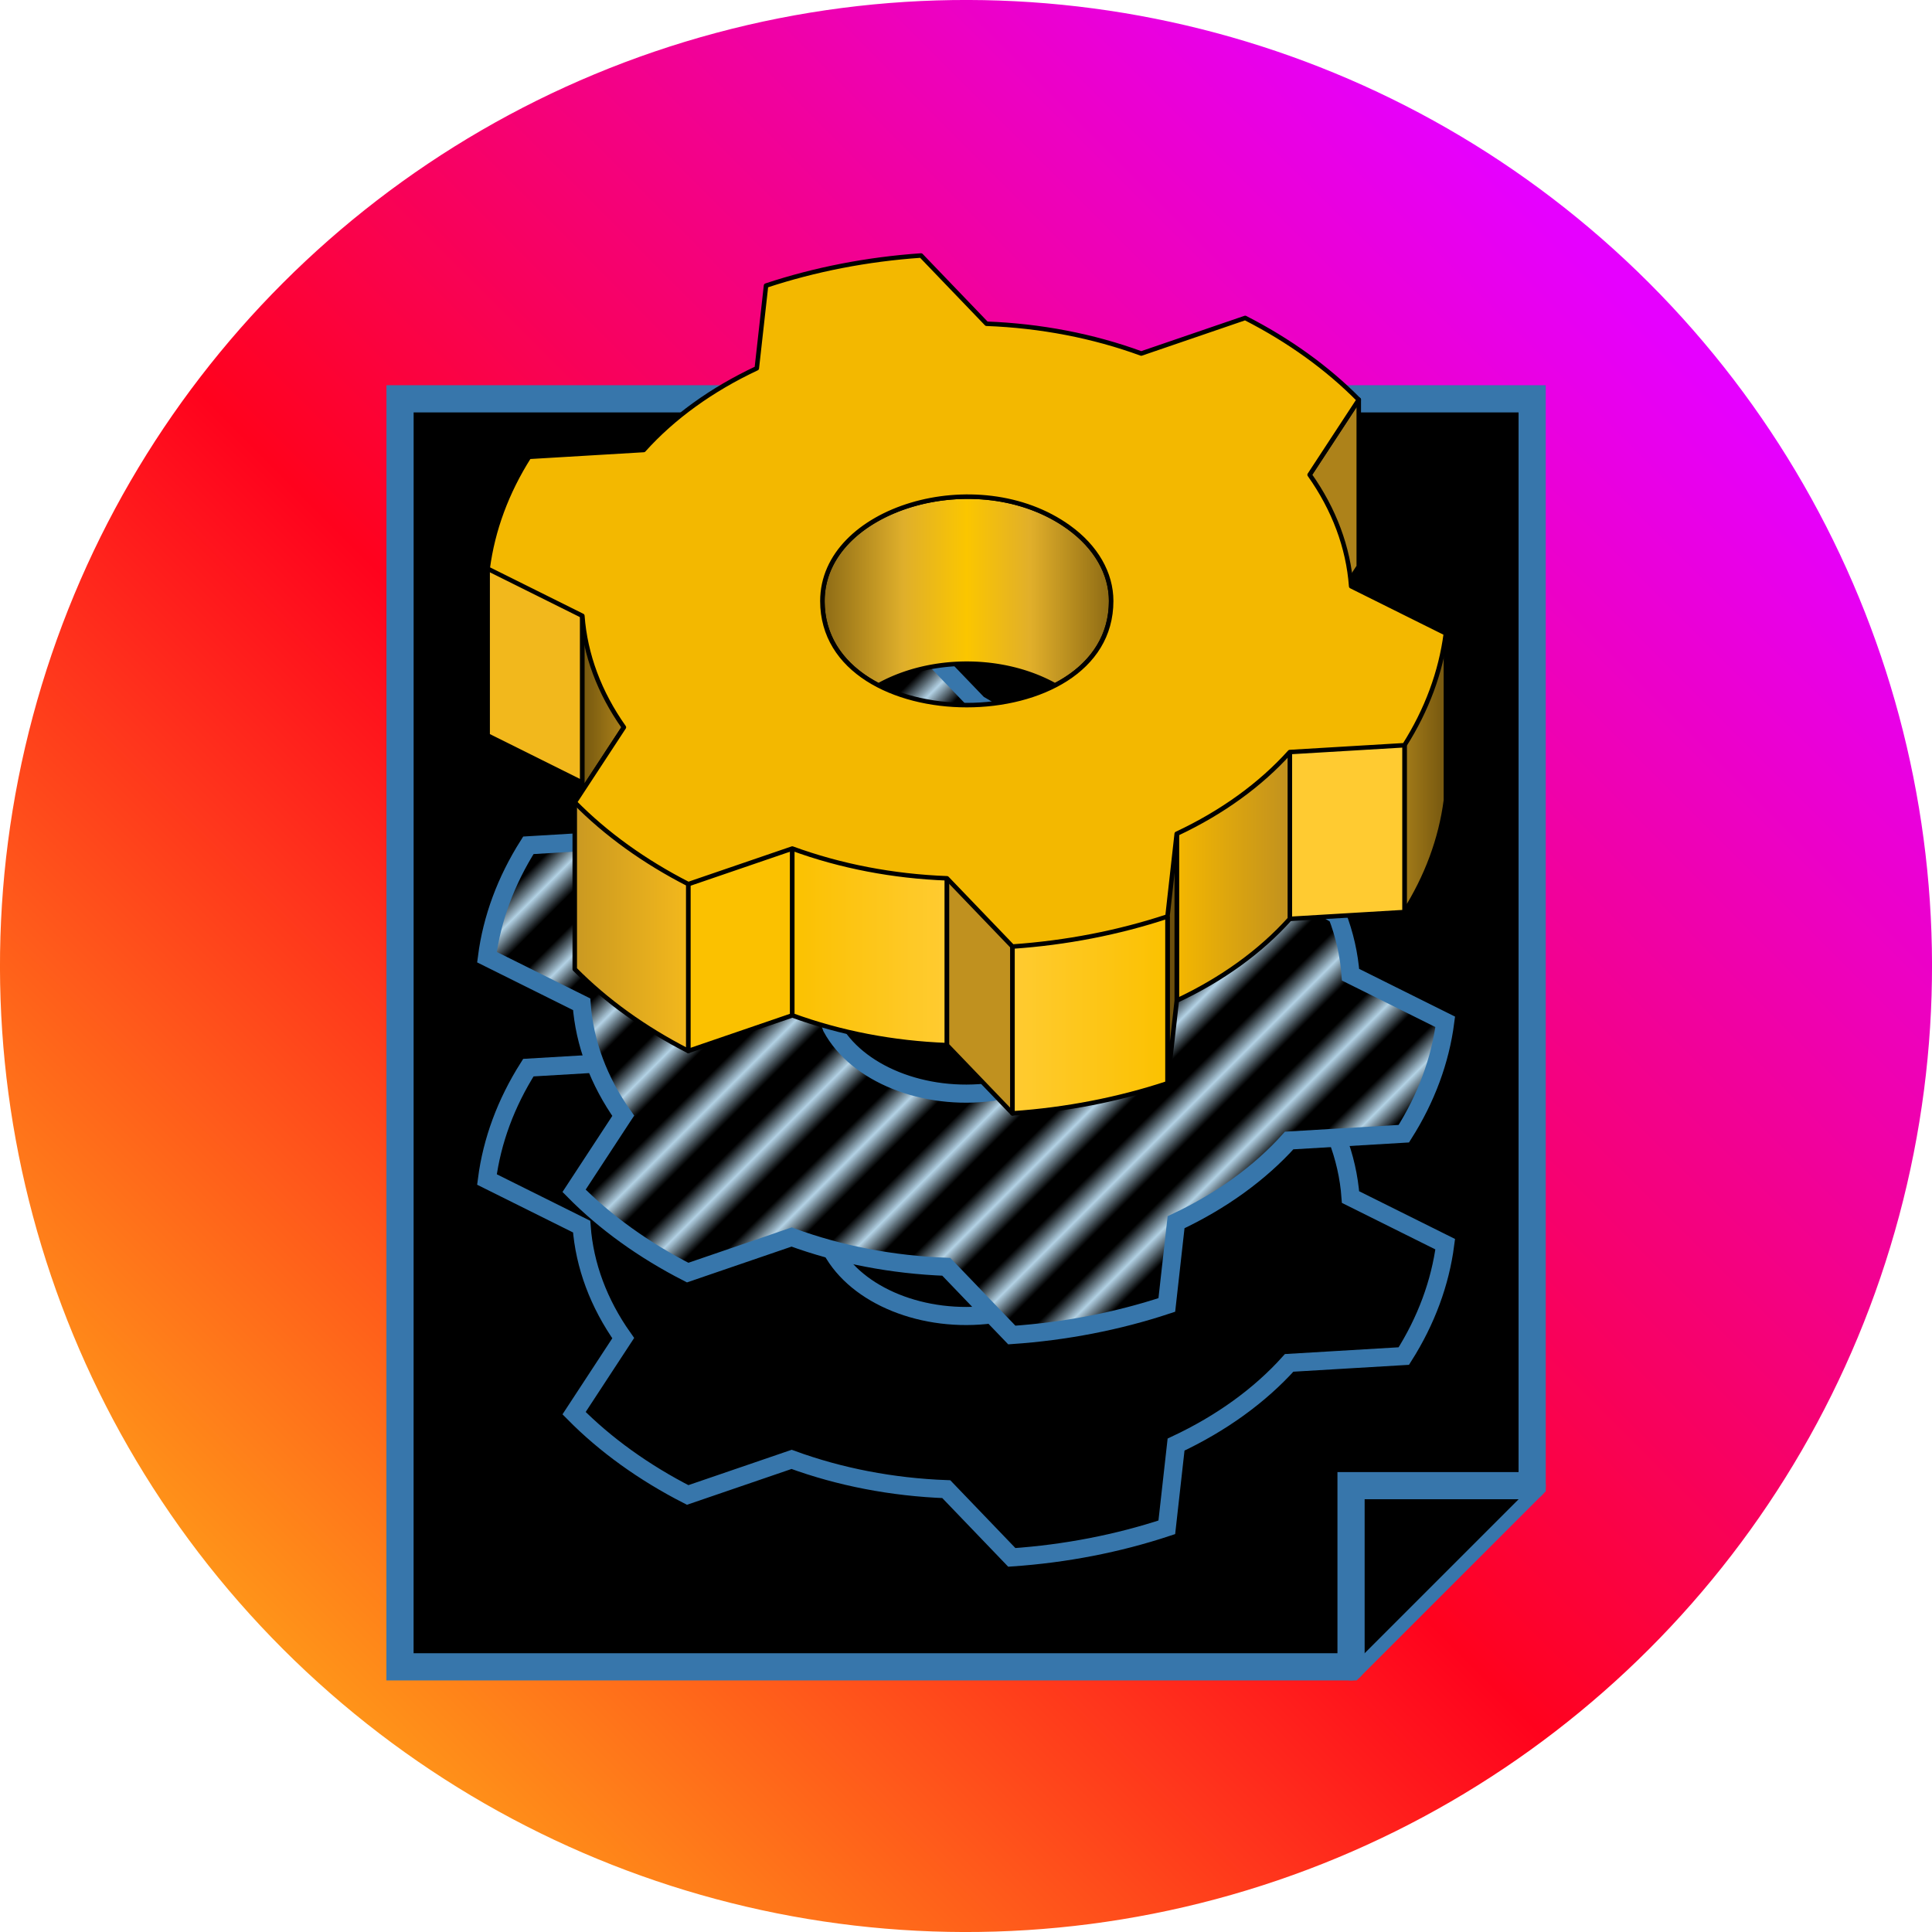 <?xml version="1.0" encoding="UTF-8" standalone="no"?>
<!-- Created with Inkscape (http://www.inkscape.org/) -->

<svg
   width="100mm"
   height="100mm"
   viewBox="0 0 100 100"
   version="1.1"
   id="svg1"
   inkscape:version="1.3.2 (091e20e, 2023-11-25, custom)"
   sodipodi:docname="logo.svg"
   xmlns:inkscape="http://www.inkscape.org/namespaces/inkscape"
   xmlns:sodipodi="http://sodipodi.sourceforge.net/DTD/sodipodi-0.dtd"
   xmlns:xlink="http://www.w3.org/1999/xlink"
   xmlns="http://www.w3.org/2000/svg"
   xmlns:svg="http://www.w3.org/2000/svg">
  <sodipodi:namedview
     id="namedview1"
     pagecolor="#505050"
     bordercolor="#ffffff"
     borderopacity="1"
     inkscape:showpageshadow="0"
     inkscape:pageopacity="0"
     inkscape:pagecheckerboard="1"
     inkscape:deskcolor="#505050"
     inkscape:document-units="mm"
     inkscape:zoom="2.5234923"
     inkscape:cx="68.357649"
     inkscape:cy="146.42407"
     inkscape:window-width="3840"
     inkscape:window-height="2276"
     inkscape:window-x="-12"
     inkscape:window-y="-12"
     inkscape:window-maximized="1"
     inkscape:current-layer="layer1" />
  <defs
     id="defs1">
    <linearGradient
       id="linearGradient5"
       inkscape:collect="always">
      <stop
         style="stop-color:#ff9419;stop-opacity:1;"
         offset="0"
         id="stop6" />
      <stop
         style="stop-color:#ff021d;stop-opacity:1;"
         offset="0.43"
         id="stop8" />
      <stop
         style="stop-color:#e600ff;stop-opacity:1;"
         offset="0.99"
         id="stop7" />
    </linearGradient>
    <linearGradient
       inkscape:collect="always"
       xlink:href="#linearGradient5"
       id="linearGradient7"
       x1="0"
       y1="50"
       x2="100"
       y2="50"
       gradientUnits="userSpaceOnUse"
       gradientTransform="translate(-50,20.711)" />
    <pattern
       id="a"
       xlink:href="#b"
       patternTransform="matrix(1.414 1.414 -1.414 1.414 36.269 377.61)"
       preserveAspectRatio="xMidYMid" />
    <pattern
       id="b"
       xlink:href="#c"
       patternTransform="matrix(.354 .354 -.354 .354 0 0)"
       preserveAspectRatio="xMidYMid" />
    <pattern
       id="c"
       width="2.5"
       height="1"
       fill="#b3d2e5"
       patternTransform="translate(0) scale(2)"
       patternUnits="userSpaceOnUse"
       preserveAspectRatio="xMidYMid">
      <rect
         y="-.5"
         width="1"
         height="2"
         id="rect1" />
    </pattern>
    <linearGradient
       id="j"
       x1="0.586"
       x2="7.705"
       y1="-48.683"
       y2="-48.683"
       gradientTransform="translate(42.47)"
       gradientUnits="userSpaceOnUse">
      <stop
         stop-color="#7e5e11"
         offset="0"
         id="stop1" />
      <stop
         stop-color="#dfaf2b"
         offset=".3"
         id="stop2" />
      <stop
         stop-color="#fbc600"
         offset=".5"
         id="stop3" />
      <stop
         stop-color="#e1af2a"
         offset=".7"
         id="stop4" />
      <stop
         stop-color="#7e5e10"
         offset="1"
         id="stop5" />
    </linearGradient>
    <linearGradient
       id="i"
       x1="38.002"
       x2="38.933"
       y1="-46.19"
       y2="-46.19"
       gradientUnits="userSpaceOnUse">
      <stop
         stop-color="#75570f"
         offset="0"
         id="stop6-3" />
      <stop
         stop-color="#ac821a"
         offset="1"
         id="stop7-2" />
    </linearGradient>
    <linearGradient
       id="h"
       x1="37.832"
       x2="40.378"
       y1="-41.174"
       y2="-41.174"
       gradientUnits="userSpaceOnUse">
      <stop
         stop-color="#ca9921"
         offset="0"
         id="stop8-2" />
      <stop
         stop-color="#f3b81c"
         offset="1"
         id="stop9" />
    </linearGradient>
    <linearGradient
       id="g"
       x1="56.424"
       x2="57.352"
       y1="-44.623"
       y2="-44.623"
       gradientUnits="userSpaceOnUse">
      <stop
         stop-color="#a37b19"
         offset="0"
         id="stop10" />
      <stop
         stop-color="#75570f"
         offset="1"
         id="stop11" />
    </linearGradient>
    <linearGradient
       id="f"
       x1="42.707"
       x2="46.172"
       y1="-40.721"
       y2="-40.721"
       gradientUnits="userSpaceOnUse">
      <stop
         stop-color="#fbc100"
         offset="0"
         id="stop12" />
      <stop
         stop-color="#ffcb31"
         offset="1"
         id="stop13" />
    </linearGradient>
    <linearGradient
       id="e"
       x1="51.321"
       x2="53.855"
       y1="-42.302"
       y2="-42.302"
       gradientUnits="userSpaceOnUse">
      <stop
         stop-color="#f4b700"
         offset="0"
         id="stop14" />
      <stop
         stop-color="#c1911f"
         offset="1"
         id="stop15" />
    </linearGradient>
    <linearGradient
       id="d"
       x1="47.64"
       x2="51.113"
       y1="-39.196"
       y2="-39.196"
       gradientUnits="userSpaceOnUse">
      <stop
         stop-color="#ffcb31"
         offset="0"
         id="stop16" />
      <stop
         stop-color="#fbc100"
         offset="1"
         id="stop17" />
    </linearGradient>
    <linearGradient
       inkscape:collect="always"
       xlink:href="#j"
       id="linearGradient42"
       gradientUnits="userSpaceOnUse"
       gradientTransform="translate(42.47)"
       x1="0.586"
       y1="-48.683"
       x2="7.705"
       y2="-48.683" />
    <linearGradient
       inkscape:collect="always"
       xlink:href="#i"
       id="linearGradient43"
       gradientUnits="userSpaceOnUse"
       x1="38.002"
       y1="-46.19"
       x2="38.933"
       y2="-46.19" />
    <linearGradient
       inkscape:collect="always"
       xlink:href="#h"
       id="linearGradient44"
       gradientUnits="userSpaceOnUse"
       x1="37.832"
       y1="-41.174"
       x2="40.378"
       y2="-41.174" />
    <linearGradient
       inkscape:collect="always"
       xlink:href="#g"
       id="linearGradient45"
       gradientUnits="userSpaceOnUse"
       x1="56.424"
       y1="-44.623"
       x2="57.352"
       y2="-44.623" />
    <linearGradient
       inkscape:collect="always"
       xlink:href="#f"
       id="linearGradient46"
       gradientUnits="userSpaceOnUse"
       x1="42.707"
       y1="-40.721"
       x2="46.172"
       y2="-40.721" />
    <linearGradient
       inkscape:collect="always"
       xlink:href="#e"
       id="linearGradient47"
       gradientUnits="userSpaceOnUse"
       x1="51.321"
       y1="-42.302"
       x2="53.855"
       y2="-42.302" />
    <linearGradient
       inkscape:collect="always"
       xlink:href="#d"
       id="linearGradient48"
       gradientUnits="userSpaceOnUse"
       x1="47.64"
       y1="-39.196"
       x2="51.113"
       y2="-39.196" />
  </defs>
  <g
     inkscape:label="Layer 1"
     inkscape:groupmode="layer"
     id="layer1">
    <circle
       style="fill:url(#linearGradient7);fill-opacity:1;stroke-width:0.1;stroke-linecap:round;stroke-linejoin:round"
       id="path1"
       cx="2.1316282e-14"
       cy="70.711"
       r="50"
       transform="rotate(-45)" />
    <path
       d="m 40.026,432.62 c 2.215,4.107 8.158,6.503 14.168,5.713 m 30.483,-15.606 c 0.659,1.714 1.058,3.475 1.189,5.251 l 8.364,4.163 c -0.444,3.418 -1.68,6.758 -3.657,9.88 l -10.128,0.602 c -2.592,2.884 -5.995,5.344 -9.99,7.218 l -0.817,7.307 c -4.325,1.432 -8.953,2.329 -13.691,2.656 l -5.787,-6.026 c -4.759,-0.177 -9.414,-1.073 -13.662,-2.631 l -9.181,3.143 c -3.882,-1.986 -7.274,-4.428 -10.034,-7.224 l 4.341,-6.628 c -2.167,-3.061 -3.418,-6.417 -3.672,-9.849 l -8.364,-4.163 c 0.442,-3.418 1.68,-6.758 3.657,-9.88 l 5.897,-0.349"
       fill="none"
       stroke-width="1.6"
       id="path48"
       style="display:inline;stroke:none;stroke-width:1.599;stroke-dasharray:none"
       transform="matrix(0.586,0,0,0.586,19.586,-188.835)" />
    <g
       transform="matrix(0.586,0,0,0.586,19.586,-188.835)"
       id="Build123d"
       style="display:inline">
      <g
         stroke="#3776ab"
         id="Rest"
         style="display:inline">
        <g
           transform="matrix(3.942,0,0,3.942,35.568,566.34)"
           stroke-linecap="round"
           stroke-miterlimit="20"
           stroke-width="0.609"
           id="Background"
           style="display:inline">
          <path
             d="m -8.538,-52.986 h 25.367 l 1e-6,24.353 -4.059,4.059 -21.309,-10e-7 z"
             fill="#ffffff"
             id="Letter"
             style="display:inline;fill:#000000;fill-opacity:1"
             inkscape:highlight-color="#3b80ee" />
          <path
             d="m 12.771,-24.574 v -4.059 h 4.059"
             fill="#eaf2f8"
             id="Corner"
             style="display:inline;fill:#000000;fill-opacity:1" />
        </g>
        <path
           d="m 40.026,432.62 c 2.215,4.107 8.158,6.503 14.168,5.713 m 30.483,-15.606 c 0.659,1.714 1.058,3.475 1.189,5.251 l 8.364,4.163 c -0.444,3.418 -1.68,6.758 -3.657,9.88 l -10.128,0.602 c -2.592,2.884 -5.995,5.344 -9.99,7.218 l -0.817,7.307 c -4.325,1.432 -8.953,2.329 -13.691,2.656 l -5.787,-6.026 c -4.759,-0.177 -9.414,-1.073 -13.662,-2.631 l -9.181,3.143 c -3.882,-1.986 -7.274,-4.428 -10.034,-7.224 l 4.341,-6.628 c -2.167,-3.061 -3.418,-6.417 -3.672,-9.849 l -8.364,-4.163 c 0.442,-3.418 1.68,-6.758 3.657,-9.88 l 5.897,-0.349"
           fill="none"
           stroke-width="1.6"
           id="BottomGear"
           style="display:inline;fill:none;fill-opacity:1" />
        <path
           d="m 40.026,412.98 c 2.215,4.107 8.158,6.503 14.168,5.713 15.853,-4.483 -17.695,-14.197 -14.168,-5.713 z M 9.589,406.787 c 0.442,-3.418 1.68,-6.758 3.657,-9.88 l 4.038,-0.242 c 13.725,-0.794 22.3,-26.279 32.342,-15.717 l 3.344,3.481 31.708,18.657 c 0.659,1.714 1.058,3.475 1.189,5.251 l 8.364,4.163 c -0.444,3.418 -1.68,6.758 -3.657,9.88 l -10.128,0.602 c -2.592,2.884 -5.995,5.344 -9.99,7.218 l -0.817,7.307 c -4.325,1.432 -8.953,2.329 -13.691,2.656 l -5.787,-6.026 c -4.759,-0.177 -9.414,-1.073 -13.662,-2.631 l -9.181,3.143 c -3.882,-1.986 -7.274,-4.428 -10.034,-7.224 l 4.341,-6.628 c -2.167,-3.061 -3.418,-6.417 -3.672,-9.849 z"
           fill="url(#a)"
           stroke-width="1.6"
           id="MiddleGear"
           style="display:inline" />
      </g>
      <g
         transform="matrix(3.942,0,0,3.942,-131.79,566.4)"
         stroke="#000000"
         id="Top"
         style="display:inline">
        <path
           d="m 48.901,-46.384 c -2.039,-1.468 -5.52,-0.426 -5.52,1.651 0,3.111 6.47,3.111 6.47,0 0,-0.62 -0.342,-1.214 -0.95,-1.651 z m -10.899,1.983 -2.122,-1.056 c 0.113,-0.867 0.426,-1.714 0.928,-2.506 l 2.569,-0.153 c 0.657,-0.732 1.521,-1.356 2.534,-1.831 l 0.207,-1.853 c 1.097,-0.363 2.271,-0.591 3.473,-0.674 l 1.468,1.529 c 1.207,0.045 2.388,0.272 3.466,0.667 l 2.329,-0.797 c 0.985,0.504 1.845,1.123 2.545,1.833 l -1.101,1.681 c 0.55,0.777 0.867,1.628 0.931,2.498 l 2.122,1.056 c -0.113,0.867 -0.426,1.714 -0.928,2.506 l -2.569,0.153 c -0.657,0.732 -1.521,1.356 -2.534,1.831 l -0.207,1.853 c -1.097,0.363 -2.271,0.591 -3.473,0.674 l -1.468,-1.529 c -1.207,-0.045 -2.388,-0.272 -3.466,-0.667 l -2.329,0.797 c -0.985,-0.504 -1.845,-1.123 -2.545,-1.833 l 1.101,-1.681 c -0.55,-0.777 -0.867,-1.628 -0.931,-2.498 z"
           fill="none"
           stroke-opacity="0.3"
           stroke-width="2.029"
           id="TopGearShadow"
           style="display:none" />
        <g
           stroke-linejoin="round"
           stroke-width="0.101"
           id="TopGear"
           style="display:inline">
          <path
             d="m 46.718,-50.808 c -1.691,-0.03 -3.337,0.909 -3.337,2.337 0,0.895 0.536,1.532 1.298,1.912 v -0.043 a 3.235,2.333 0 0 1 3.873,0 v 0.043 c 0.762,-0.38 1.298,-1.017 1.298,-1.912 0,-0.62 -0.342,-1.214 -0.949,-1.651 -0.637,-0.459 -1.415,-0.672 -2.184,-0.686 z"
             fill="url(#j)"
             id="path22"
             style="display:inline;fill:url(#linearGradient42)" />
          <path
             d="m 35.88,-49.195 v 3.738 l 2.122,1.056 v -3.738"
             fill="#f2b81c"
             id="path23" />
          <path
             d="m 55.215,-48.962 0.184,-0.282 v -3.738 l -1.101,1.681"
             fill="#ad821a"
             id="path24" />
          <path
             d="m 38.002,-48.139 10e-7,3.738 a 8.626,6.222 0 0 0 0.015,0.161 l 0.917,-1.4"
             fill="url(#i)"
             id="path25"
             style="fill:url(#linearGradient43)" />
          <path
             d="m 37.832,-43.959 v 3.738 c 0.7,0.709 1.561,1.329 2.545,1.833 l 10e-7,-3.738"
             fill="url(#h)"
             id="path26"
             style="fill:url(#linearGradient44)" />
          <path
             d="m 57.352,-47.745 v 3.738 c -0.113,0.867 -0.426,1.714 -0.928,2.506 v -3.738"
             fill="url(#g)"
             id="path27"
             style="fill:url(#linearGradient45)" />
          <path
             d="m 42.707,-42.924 v 3.738 l -2.329,0.797 v -3.738"
             fill="#fbc100"
             id="path28" />
          <path
             d="m 56.424,-45.239 v 3.738 l -2.569,0.153 v -3.738"
             fill="#ffcb31"
             id="path29" />
          <path
             d="m 46.172,-42.257 v 3.738 c -1.207,-0.045 -2.388,-0.272 -3.466,-0.667 v -3.738"
             fill="url(#f)"
             id="path30"
             style="fill:url(#linearGradient46)" />
          <path
             d="m 53.855,-45.086 v 3.738 c -0.657,0.732 -1.521,1.356 -2.534,1.831 v -3.738"
             fill="url(#e)"
             id="path31"
             style="fill:url(#linearGradient47)" />
          <path
             d="m 47.64,-40.728 v 3.738 l -1.468,-1.529 v -3.738"
             fill="#c0911f"
             id="path32" />
          <path
             d="m 51.321,-43.255 v 3.738 l -0.207,1.853 v -3.738"
             fill="#6c500d"
             id="path33" />
          <path
             d="m 51.113,-41.402 v 3.738 c -1.097,0.363 -2.271,0.591 -3.473,0.674 v -3.738"
             fill="url(#d)"
             id="path34"
             style="display:inline;fill:url(#linearGradient48)" />
          <path
             d="m 48.901,-50.122 c -2.039,-1.468 -5.52,-0.426 -5.52,1.651 0,3.111 6.47,3.111 6.47,0 0,-0.62 -0.342,-1.214 -0.95,-1.651 z m -10.899,1.983 -2.122,-1.056 c 0.113,-0.867 0.426,-1.714 0.928,-2.506 l 2.569,-0.153 c 0.657,-0.732 1.521,-1.356 2.534,-1.831 l 0.207,-1.853 c 1.097,-0.363 2.271,-0.591 3.473,-0.674 l 1.468,1.529 c 1.207,0.045 2.388,0.272 3.466,0.667 l 2.329,-0.797 c 0.985,0.504 1.845,1.123 2.545,1.833 l -1.101,1.681 c 0.55,0.777 0.867,1.628 0.931,2.498 l 2.122,1.056 c -0.113,0.867 -0.426,1.714 -0.928,2.506 l -2.569,0.153 c -0.657,0.732 -1.521,1.356 -2.534,1.831 l -0.207,1.853 c -1.097,0.363 -2.271,0.591 -3.473,0.674 l -1.468,-1.529 c -1.207,-0.045 -2.388,-0.272 -3.466,-0.667 l -2.329,0.797 c -0.985,-0.504 -1.845,-1.123 -2.545,-1.833 l 1.101,-1.681 c -0.55,-0.777 -0.867,-1.628 -0.931,-2.498 z"
             fill="#f3b800"
             image-rendering="auto"
             id="path35"
             style="display:inline" />
        </g>
      </g>
    </g>
    <g
       transform="matrix(0.265,0,0,0.265,118.127,-67.789)"
       id="g42"
       style="display:none">
      <g
         stroke="#3776ab"
         id="g11"
         style="display:inline">
        <g
           transform="matrix(3.942,0,0,3.942,35.568,566.34)"
           stroke-linecap="round"
           stroke-miterlimit="20"
           stroke-width="0.609"
           id="g9"
           style="display:inline">
          <path
             d="m -8.538,-52.986 h 25.367 l 1e-6,24.353 -4.059,4.059 -21.309,-10e-7 z"
             fill="#ffffff"
             id="path8"
             style="display:inline" />
          <path
             d="m 12.771,-24.574 v -4.059 h 4.059"
             fill="#eaf2f8"
             id="path9"
             style="display:inline" />
        </g>
        <path
           d="m 40.026,432.62 c 2.215,4.107 8.158,6.503 14.168,5.713 m 30.483,-15.606 c 0.659,1.714 1.058,3.475 1.189,5.251 l 8.364,4.163 c -0.444,3.418 -1.68,6.758 -3.657,9.88 l -10.128,0.602 c -2.592,2.884 -5.995,5.344 -9.99,7.218 l -0.817,7.307 c -4.325,1.432 -8.953,2.329 -13.691,2.656 l -5.787,-6.026 c -4.759,-0.177 -9.414,-1.073 -13.662,-2.631 l -9.181,3.143 c -3.882,-1.986 -7.274,-4.428 -10.034,-7.224 l 4.341,-6.628 c -2.167,-3.061 -3.418,-6.417 -3.672,-9.849 l -8.364,-4.163 c 0.442,-3.418 1.68,-6.758 3.657,-9.88 l 5.897,-0.349"
           fill="none"
           stroke-width="1.6"
           id="path10"
           style="display:inline" />
        <path
           d="m 40.026,412.98 c 2.215,4.107 8.158,6.503 14.168,5.713 15.853,-4.483 -17.695,-14.197 -14.168,-5.713 z M 9.589,406.787 c 0.442,-3.418 1.68,-6.758 3.657,-9.88 l 4.038,-0.242 c 13.725,-0.794 22.3,-26.279 32.342,-15.717 l 3.344,3.481 31.708,18.657 c 0.659,1.714 1.058,3.475 1.189,5.251 l 8.364,4.163 c -0.444,3.418 -1.68,6.758 -3.657,9.88 l -10.128,0.602 c -2.592,2.884 -5.995,5.344 -9.99,7.218 l -0.817,7.307 c -4.325,1.432 -8.953,2.329 -13.691,2.656 l -5.787,-6.026 c -4.759,-0.177 -9.414,-1.073 -13.662,-2.631 l -9.181,3.143 c -3.882,-1.986 -7.274,-4.428 -10.034,-7.224 l 4.341,-6.628 c -2.167,-3.061 -3.418,-6.417 -3.672,-9.849 z"
           fill="url(#a)"
           stroke-width="1.6"
           id="path11"
           style="display:inline" />
      </g>
      <g
         transform="matrix(3.942,0,0,3.942,-131.79,566.4)"
         stroke="#000000"
         id="g41"
         style="display:inline">
        <path
           d="m 48.901,-46.384 c -2.039,-1.468 -5.52,-0.426 -5.52,1.651 0,3.111 6.47,3.111 6.47,0 0,-0.62 -0.342,-1.214 -0.95,-1.651 z m -10.899,1.983 -2.122,-1.056 c 0.113,-0.867 0.426,-1.714 0.928,-2.506 l 2.569,-0.153 c 0.657,-0.732 1.521,-1.356 2.534,-1.831 l 0.207,-1.853 c 1.097,-0.363 2.271,-0.591 3.473,-0.674 l 1.468,1.529 c 1.207,0.045 2.388,0.272 3.466,0.667 l 2.329,-0.797 c 0.985,0.504 1.845,1.123 2.545,1.833 l -1.101,1.681 c 0.55,0.777 0.867,1.628 0.931,2.498 l 2.122,1.056 c -0.113,0.867 -0.426,1.714 -0.928,2.506 l -2.569,0.153 c -0.657,0.732 -1.521,1.356 -2.534,1.831 l -0.207,1.853 c -1.097,0.363 -2.271,0.591 -3.473,0.674 l -1.468,-1.529 c -1.207,-0.045 -2.388,-0.272 -3.466,-0.667 l -2.329,0.797 c -0.985,-0.504 -1.845,-1.123 -2.545,-1.833 l 1.101,-1.681 c -0.55,-0.777 -0.867,-1.628 -0.931,-2.498 z"
           fill="none"
           stroke-opacity="0.3"
           stroke-width="2.029"
           id="path12"
           style="display:none" />
        <g
           stroke-linejoin="round"
           stroke-width="0.101"
           id="g40"
           style="display:inline">
          <path
             d="m 46.718,-50.808 c -1.691,-0.03 -3.337,0.909 -3.337,2.337 0,0.895 0.536,1.532 1.298,1.912 v -0.043 a 3.235,2.333 0 0 1 3.873,0 v 0.043 c 0.762,-0.38 1.298,-1.017 1.298,-1.912 0,-0.62 -0.342,-1.214 -0.949,-1.651 -0.637,-0.459 -1.415,-0.672 -2.184,-0.686 z"
             fill="url(#j)"
             id="path13"
             style="display:inline;fill:url(#j)" />
          <path
             d="m 35.88,-49.195 v 3.738 l 2.122,1.056 v -3.738"
             fill="#f2b81c"
             id="path14" />
          <path
             d="m 55.215,-48.962 0.184,-0.282 v -3.738 l -1.101,1.681"
             fill="#ad821a"
             id="path15" />
          <path
             d="m 38.002,-48.139 10e-7,3.738 a 8.626,6.222 0 0 0 0.015,0.161 l 0.917,-1.4"
             fill="url(#i)"
             id="path16"
             style="fill:url(#i)" />
          <path
             d="m 37.832,-43.959 v 3.738 c 0.7,0.709 1.561,1.329 2.545,1.833 l 10e-7,-3.738"
             fill="url(#h)"
             id="path17"
             style="fill:url(#h)" />
          <path
             d="m 57.352,-47.745 v 3.738 c -0.113,0.867 -0.426,1.714 -0.928,2.506 v -3.738"
             fill="url(#g)"
             id="path18"
             style="fill:url(#g)" />
          <path
             d="m 42.707,-42.924 v 3.738 l -2.329,0.797 v -3.738"
             fill="#fbc100"
             id="path19" />
          <path
             d="m 56.424,-45.239 v 3.738 l -2.569,0.153 v -3.738"
             fill="#ffcb31"
             id="path20" />
          <path
             d="m 46.172,-42.257 v 3.738 c -1.207,-0.045 -2.388,-0.272 -3.466,-0.667 v -3.738"
             fill="url(#f)"
             id="path21"
             style="fill:url(#f)" />
          <path
             d="m 53.855,-45.086 v 3.738 c -0.657,0.732 -1.521,1.356 -2.534,1.831 v -3.738"
             fill="url(#e)"
             id="path36"
             style="fill:url(#e)" />
          <path
             d="m 47.64,-40.728 v 3.738 l -1.468,-1.529 v -3.738"
             fill="#c0911f"
             id="path37" />
          <path
             d="m 51.321,-43.255 v 3.738 l -0.207,1.853 v -3.738"
             fill="#6c500d"
             id="path38" />
          <path
             d="m 51.113,-41.402 v 3.738 c -1.097,0.363 -2.271,0.591 -3.473,0.674 v -3.738"
             fill="url(#d)"
             id="path39"
             style="display:inline;fill:url(#d)" />
          <path
             d="m 48.901,-50.122 c -2.039,-1.468 -5.52,-0.426 -5.52,1.651 0,3.111 6.47,3.111 6.47,0 0,-0.62 -0.342,-1.214 -0.95,-1.651 z m -10.899,1.983 -2.122,-1.056 c 0.113,-0.867 0.426,-1.714 0.928,-2.506 l 2.569,-0.153 c 0.657,-0.732 1.521,-1.356 2.534,-1.831 l 0.207,-1.853 c 1.097,-0.363 2.271,-0.591 3.473,-0.674 l 1.468,1.529 c 1.207,0.045 2.388,0.272 3.466,0.667 l 2.329,-0.797 c 0.985,0.504 1.845,1.123 2.545,1.833 l -1.101,1.681 c 0.55,0.777 0.867,1.628 0.931,2.498 l 2.122,1.056 c -0.113,0.867 -0.426,1.714 -0.928,2.506 l -2.569,0.153 c -0.657,0.732 -1.521,1.356 -2.534,1.831 l -0.207,1.853 c -1.097,0.363 -2.271,0.591 -3.473,0.674 l -1.468,-1.529 c -1.207,-0.045 -2.388,-0.272 -3.466,-0.667 l -2.329,0.797 c -0.985,-0.504 -1.845,-1.123 -2.545,-1.833 l 1.101,-1.681 c -0.55,-0.777 -0.867,-1.628 -0.931,-2.498 z"
             fill="#f3b800"
             image-rendering="auto"
             id="path40"
             style="display:inline" />
        </g>
      </g>
    </g>
  </g>
</svg>

